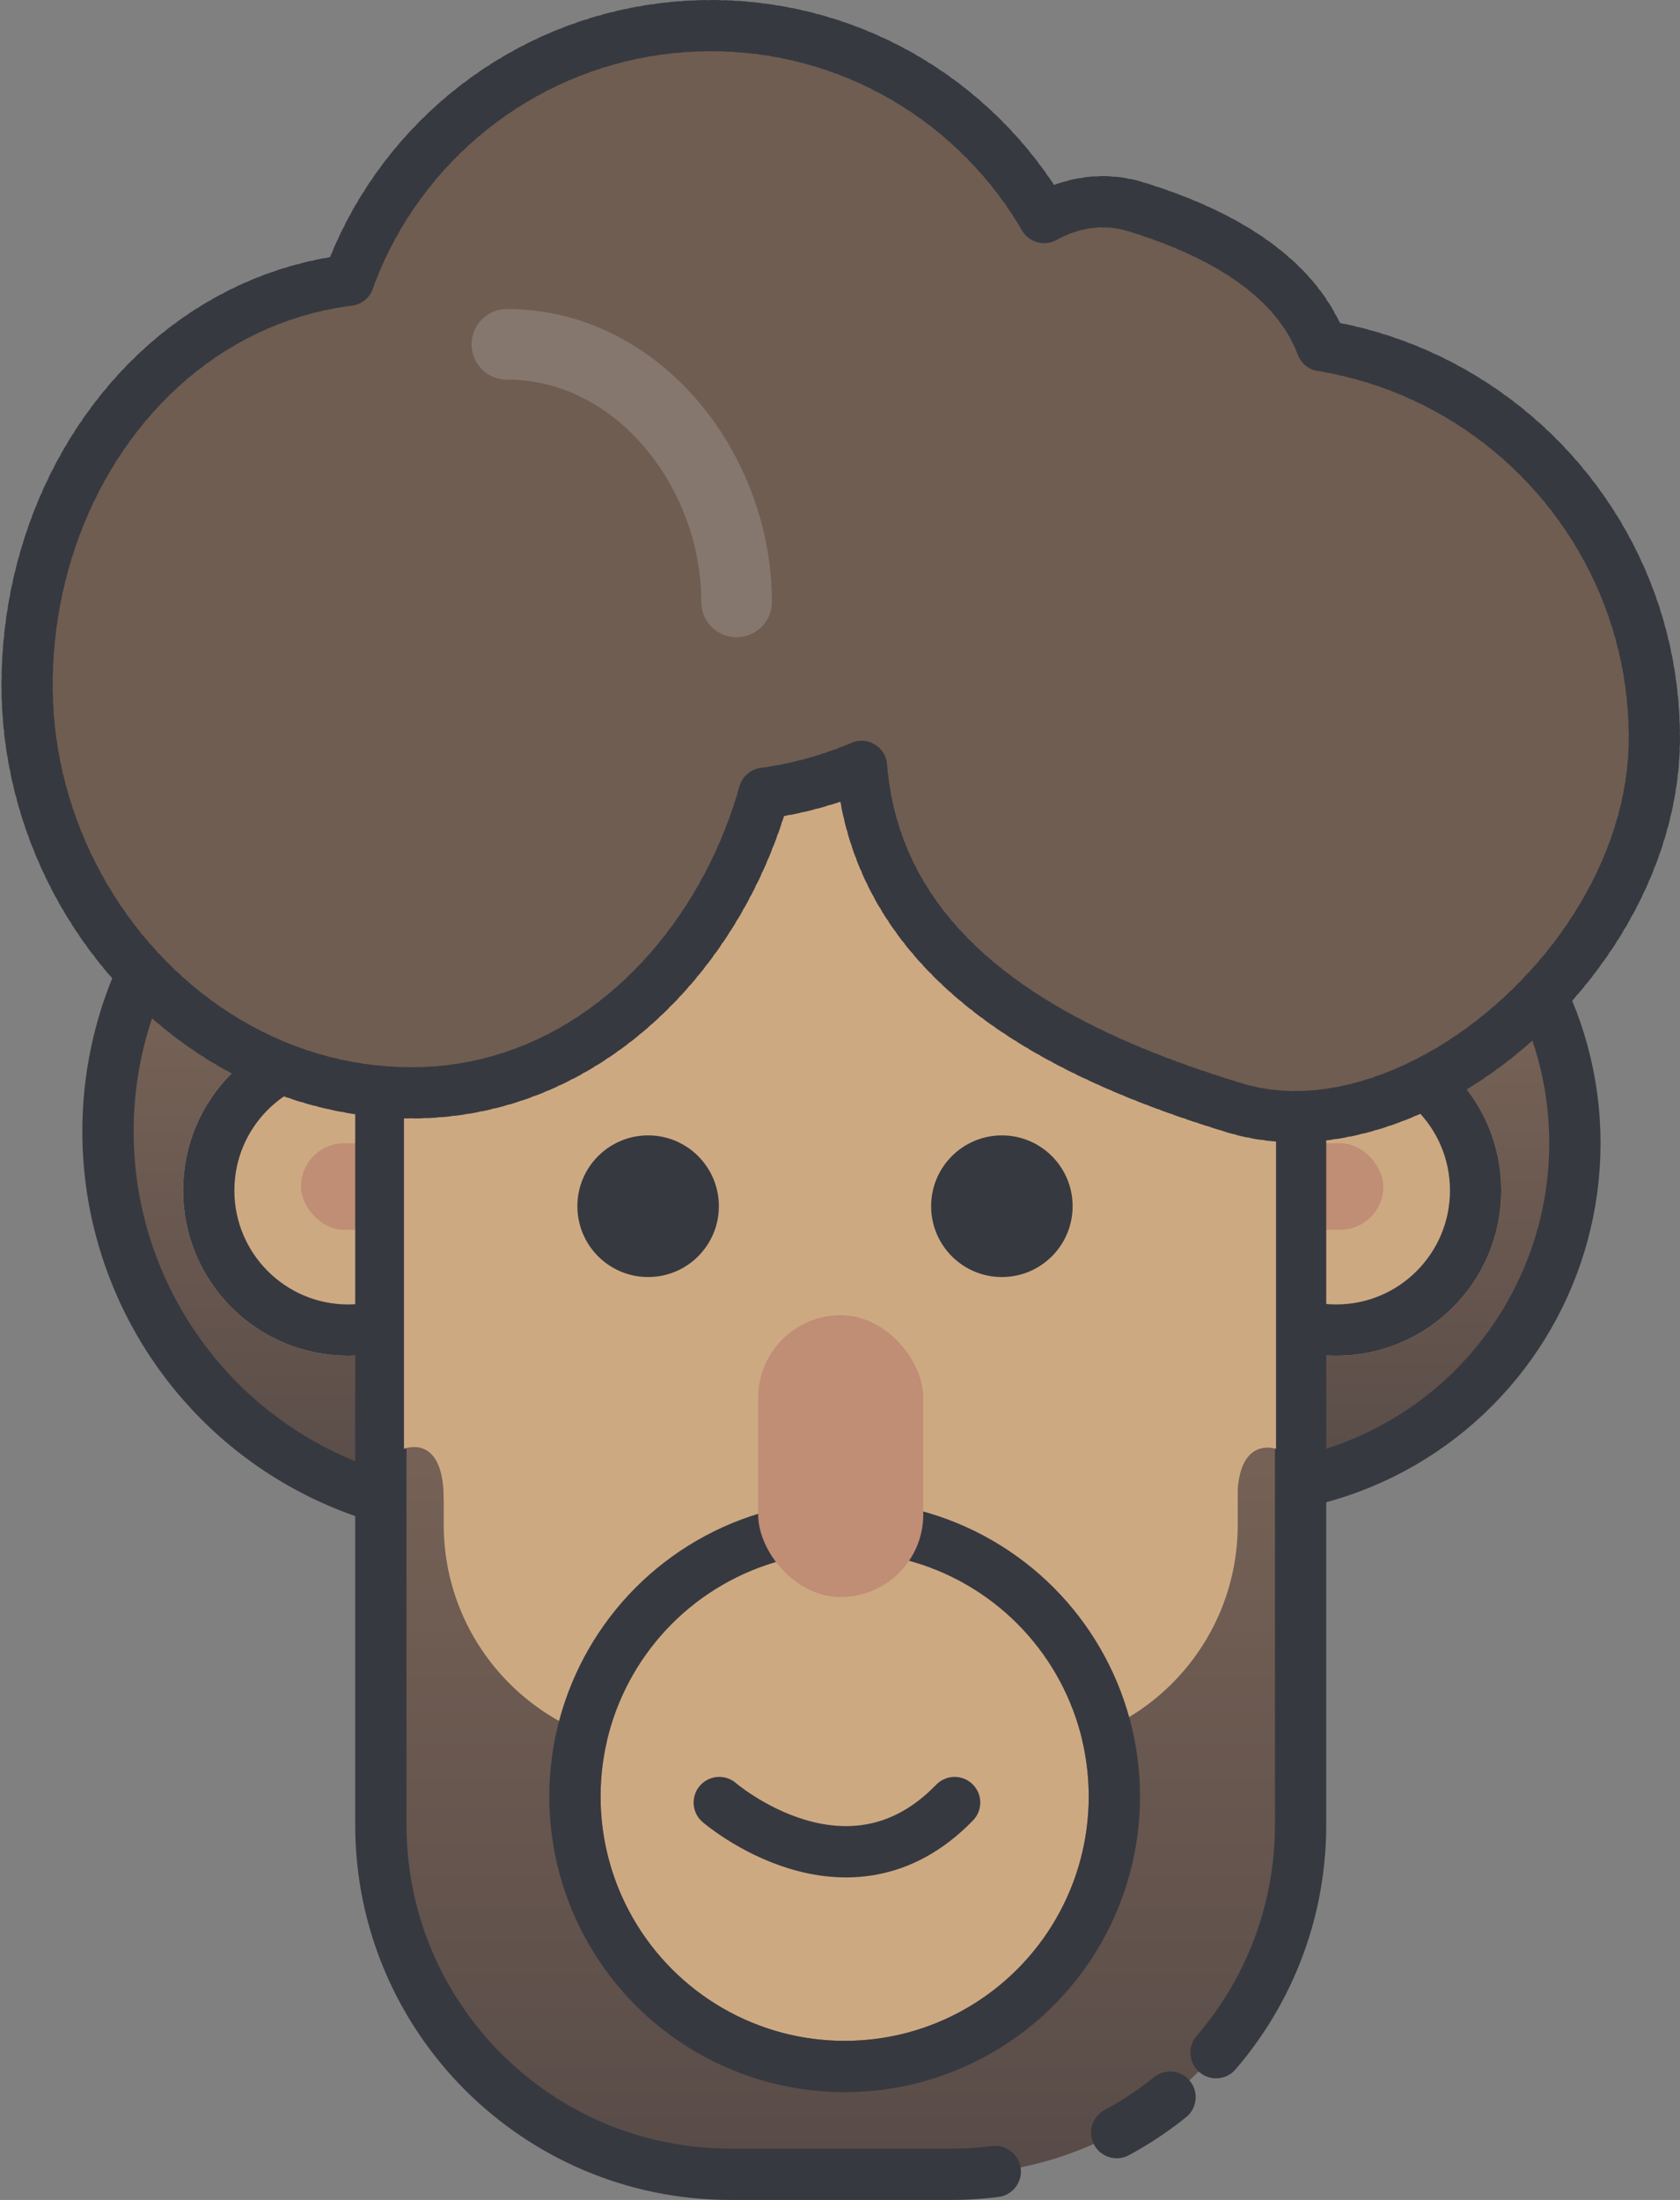 <?xml version="1.0" encoding="UTF-8"?>
<svg width="262px" height="343px" viewBox="0 0 262 343" version="1.1" xmlns="http://www.w3.org/2000/svg" xmlns:xlink="http://www.w3.org/1999/xlink">
    <rect x="0" y="0" width="262" height="343" fill="#808080" stroke="none"/>
    <!-- Generator: Sketch 43.1 (39012) - http://www.bohemiancoding.com/sketch -->
    <title>character 2</title>
    <desc>Created with Sketch.</desc>
    <defs>
        <linearGradient x1="50%" y1="0%" x2="50%" y2="98.392%" id="linearGradient-1">
            <stop stop-color="#856D5D" offset="0%"></stop>
            <stop stop-color="#594C48" offset="100%"></stop>
        </linearGradient>
        <ellipse id="path-2" cx="204.38" cy="181.612" rx="25.745" ry="25.769"></ellipse>
        <ellipse id="path-3" cx="50.298" cy="181.612" rx="25.745" ry="25.769"></ellipse>
        <ellipse id="path-4" cx="127.726" cy="276.099" rx="38.064" ry="38.1"></ellipse>
    </defs>
    <g id="Symbols" stroke="none" stroke-width="1" fill="none" fill-rule="evenodd">
        <g id="character/2" transform="translate(3, 4)">
            <g id="character-2" transform="translate(1, 0)">
                <g id="Group">
                    <ellipse id="Oval-6" stroke="#373940" stroke-width="8" fill="url(#linearGradient-1)" stroke-linecap="round" stroke-linejoin="round" cx="187.668" cy="174.249" rx="53.942" ry="53.993"></ellipse>
                    <g id="Oval-8">
                        <use fill="#CDA982" fill-rule="evenodd" xlink:href="#path-2"></use>
                        <ellipse stroke="#373940" stroke-width="8" cx="204.38" cy="181.612" rx="21.745" ry="21.769"></ellipse>
                    </g>
                    <rect id="Rectangle-14" fill="#C08D75" x="189.668" y="174.249" width="22.067" height="13.498" rx="6.749"></rect>
                    <ellipse id="Oval-5" stroke="#373940" stroke-width="8" fill="url(#linearGradient-1)" stroke-linecap="round" stroke-linejoin="round" cx="72.3" cy="172.408" rx="59.459" ry="59.515"></ellipse>
                    <g id="Oval-8">
                        <use fill="#CDA982" fill-rule="evenodd" xlink:href="#path-3"></use>
                        <ellipse stroke="#373940" stroke-width="8" cx="50.298" cy="181.612" rx="21.745" ry="21.769"></ellipse>
                    </g>
                    <rect id="Rectangle-14" fill="#C08D75" x="42.942" y="174.249" width="19.615" height="13.498" rx="6.749"></rect>
                    <rect id="Rectangle-2" fill="#CDA982" x="65.202" y="77.308" width="123.822" height="229.469" rx="61.911"></rect>
                    <path d="M55.394,162.656 L198.832,162.656 L198.832,280.499 C198.832,310.599 174.439,335 144.323,335 L109.903,335 C79.799,335 55.394,310.604 55.394,280.499 L55.394,162.656 Z" id="Rectangle-4" stroke="#373940" stroke-width="8" fill="url(#linearGradient-1)" stroke-linecap="round" stroke-linejoin="round" stroke-dasharray="300,10,10,20"></path>
                    <path d="M65.202,158.297 L189.024,158.297 L189.024,233.736 C189.024,253.066 173.358,268.736 154.017,268.736 L100.209,268.736 C80.875,268.736 65.202,253.06 65.202,233.736 L65.202,158.297 Z" id="Combined-Shape" fill="#CDA982"></path>
                    <path d="M59,112.894 L195,112.894 L195,221.895 C195,221.895 188.971,219.73 188.971,229.765 C135.226,229.765 125.201,229.765 65.2,229.765 C65.2,219.312 59,221.895 59,221.895 L59,112.894 Z" id="Rectangle" fill="#CDA982"></path>
                    <g id="Oval-12">
                        <use fill="#CDA982" fill-rule="evenodd" xlink:href="#path-4"></use>
                        <ellipse stroke="#373940" stroke-width="8" cx="127.726" cy="276.099" rx="42.064" ry="42.1"></ellipse>
                    </g>
                    <rect id="Rectangle-9" fill="#C08D75" x="114.24" y="201.062" width="25.745" height="43.938" rx="12.873"></rect>
                    <path d="M115.166,119.69 C107.932,145.318 87.077,166.389 60.228,166.389 C26.712,166.389 0.225,136.375 0.225,102.828 C0.225,71.622 20.554,43.472 50.37,39.697 C58.725,16.546 80.874,0 106.885,0 C129.057,0 148.424,12.024 158.832,29.912 C163.212,27.528 168.116,26.698 173.087,28.223 C185.692,32.091 197.877,38.64 202.139,49.897 C231.552,54.703 254,80.254 254,111.053 C254,145.278 216.149,177.134 188.582,168.745 C162.238,160.728 132.906,146.601 130.357,115.493 C125.578,117.525 120.483,118.956 115.166,119.69 Z" id="Combined-Shape" stroke="#373940" stroke-width="8" fill="#6F5D52" stroke-linecap="round" stroke-linejoin="round" stroke-dasharray="1,1,1"></path>
                    <path d="M113.045,51.856 C92.571,51.856 72.875,67.188 72.875,87.682" id="Oval-9" stroke="#FFFFFF" stroke-width="11" opacity="0.161" stroke-linecap="round" stroke-linejoin="round" transform="translate(92.96, 69.769) rotate(-270) translate(-92.96, -69.769) "></path>
                    <ellipse id="Oval-9" fill="#373940" cx="97.077" cy="184.066" rx="11.034" ry="11.044"></ellipse>
                    <ellipse id="Oval-9" fill="#373940" cx="152.245" cy="184.066" rx="11.034" ry="11.044"></ellipse>
                    <path d="M108.169,277.043 C108.169,277.043 128.168,294.307 144.875,277.043" id="Path-2" stroke="#373940" stroke-width="8" stroke-linecap="round" stroke-linejoin="round"></path>
                </g>
            </g>
        </g>
    </g>
</svg>